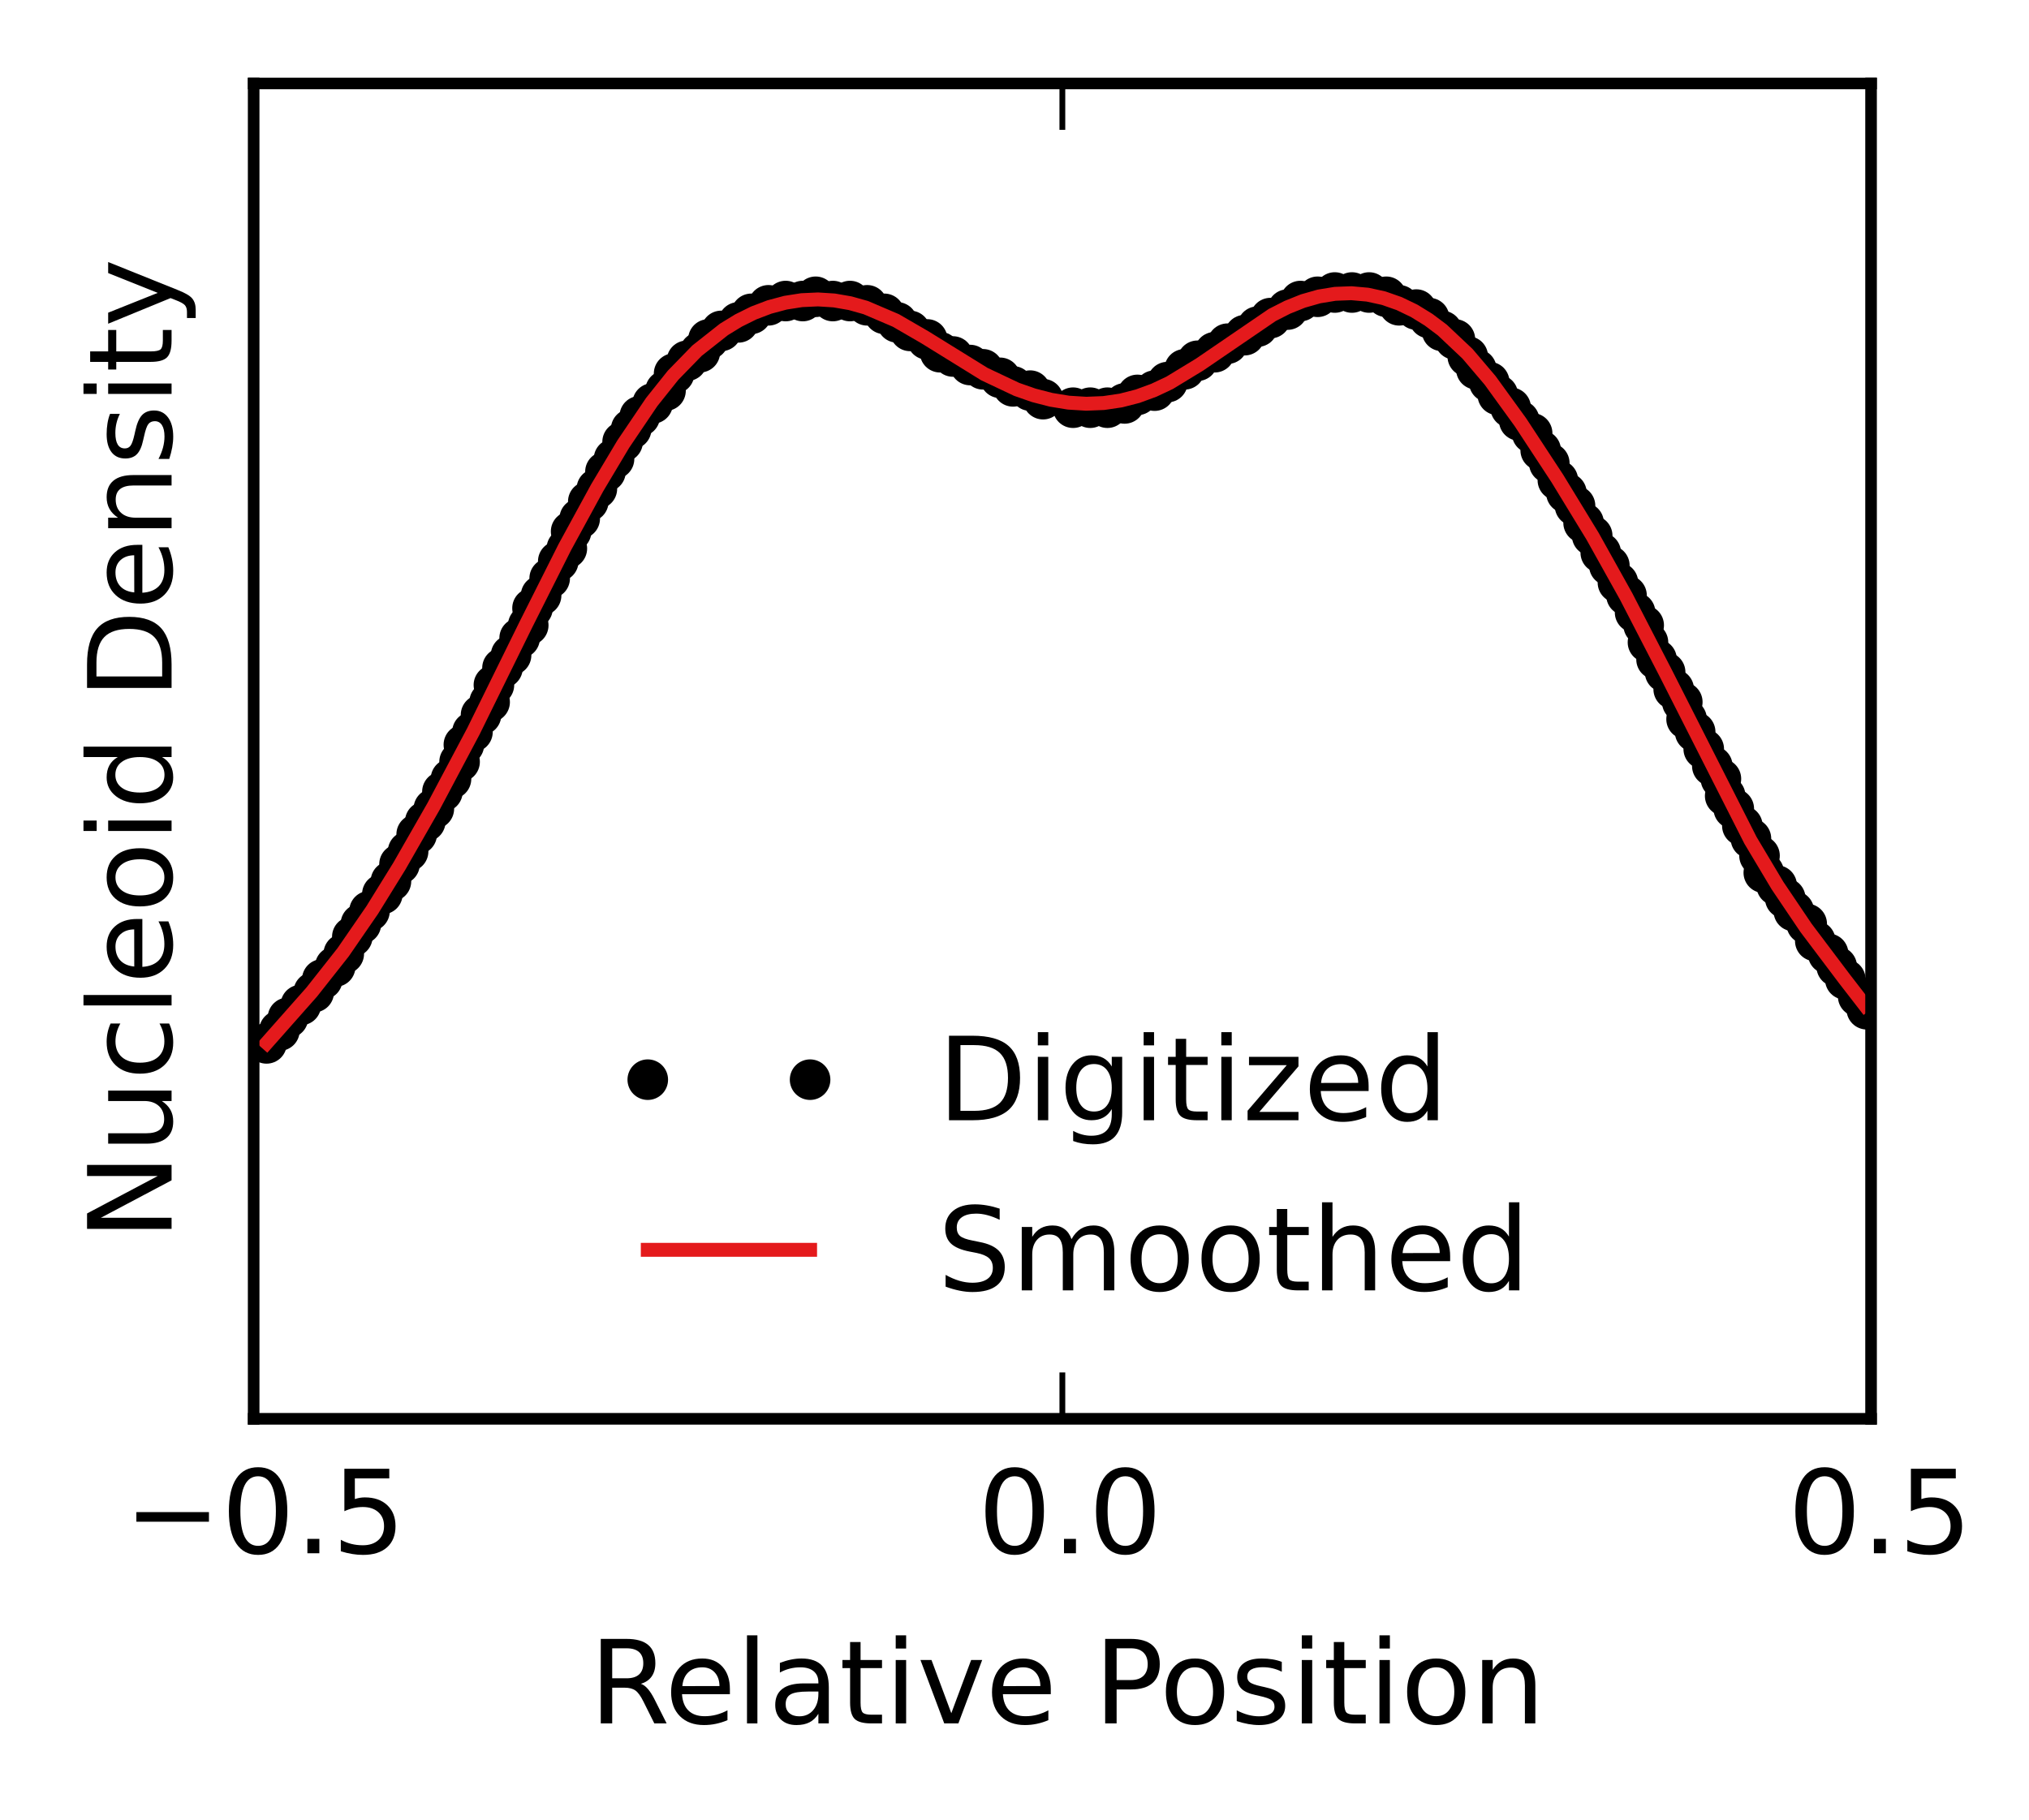 <?xml version="1.0" encoding="utf-8" standalone="no"?>
<!DOCTYPE svg PUBLIC "-//W3C//DTD SVG 1.1//EN"
  "http://www.w3.org/Graphics/SVG/1.1/DTD/svg11.dtd">
<!-- Created with matplotlib (http://matplotlib.org/) -->
<svg height="157pt" version="1.1" viewBox="0 0 175 157" width="175pt" xmlns="http://www.w3.org/2000/svg" xmlns:xlink="http://www.w3.org/1999/xlink">
 <defs>
  <style type="text/css">
*{stroke-linecap:butt;stroke-linejoin:round;}
  </style>
 </defs>
 <g id="figure_1">
  <g id="patch_1">
   <path d="
M0 157.956
L175.763 157.956
L175.763 0
L0 0
z
" style="fill:#ffffff;"/>
  </g>
  <g id="axes_1">
   <g id="patch_2">
    <path d="
M21.878 122.4
L161.378 122.4
L161.378 7.2
L21.878 7.2
z
" style="fill:#ffffff;"/>
   </g>
   <g id="line2d_1">
    <defs>
     <path d="
M0 1.5
C0.398 1.5 0.779 1.342 1.061 1.061
C1.342 0.779 1.5 0.398 1.5 0
C1.5 -0.398 1.342 -0.779 1.061 -1.061
C0.779 -1.342 0.398 -1.5 0 -1.5
C-0.398 -1.5 -0.779 -1.342 -1.061 -1.061
C-1.342 -0.779 -1.5 -0.398 -1.5 0
C-1.5 0.398 -1.342 0.779 -1.061 1.061
C-0.779 1.342 -0.398 1.5 0 1.5
z
" id="m8185dd89ac" style="stroke:#000000;stroke-width:0.5;"/>
    </defs>
    <g clip-path="url(#p4881865bdf)">
     <use style="stroke:#000000;stroke-width:0.5;" x="22.988" xlink:href="#m8185dd89ac" y="90.012"/>
     <use style="stroke:#000000;stroke-width:0.5;" x="24.098" xlink:href="#m8185dd89ac" y="88.907"/>
     <use style="stroke:#000000;stroke-width:0.5;" x="24.838" xlink:href="#m8185dd89ac" y="87.803"/>
     <use style="stroke:#000000;stroke-width:0.5;" x="25.948" xlink:href="#m8185dd89ac" y="86.699"/>
     <use style="stroke:#000000;stroke-width:0.5;" x="27.058" xlink:href="#m8185dd89ac" y="85.595"/>
     <use style="stroke:#000000;stroke-width:0.5;" x="27.799" xlink:href="#m8185dd89ac" y="84.491"/>
     <use style="stroke:#000000;stroke-width:0.5;" x="28.909" xlink:href="#m8185dd89ac" y="83.387"/>
     <use style="stroke:#000000;stroke-width:0.5;" x="29.649" xlink:href="#m8185dd89ac" y="82.282"/>
     <use style="stroke:#000000;stroke-width:0.5;" x="30.389" xlink:href="#m8185dd89ac" y="80.81"/>
     <use style="stroke:#000000;stroke-width:0.5;" x="31.129" xlink:href="#m8185dd89ac" y="79.706"/>
     <use style="stroke:#000000;stroke-width:0.5;" x="31.869" xlink:href="#m8185dd89ac" y="78.602"/>
     <use style="stroke:#000000;stroke-width:0.5;" x="32.979" xlink:href="#m8185dd89ac" y="77.13"/>
     <use style="stroke:#000000;stroke-width:0.5;" x="33.719" xlink:href="#m8185dd89ac" y="76.026"/>
     <use style="stroke:#000000;stroke-width:0.5;" x="34.459" xlink:href="#m8185dd89ac" y="74.553"/>
     <use style="stroke:#000000;stroke-width:0.5;" x="35.199" xlink:href="#m8185dd89ac" y="73.449"/>
     <use style="stroke:#000000;stroke-width:0.5;" x="35.939" xlink:href="#m8185dd89ac" y="71.977"/>
     <use style="stroke:#000000;stroke-width:0.5;" x="36.679" xlink:href="#m8185dd89ac" y="70.873"/>
     <use style="stroke:#000000;stroke-width:0.5;" x="37.419" xlink:href="#m8185dd89ac" y="69.769"/>
     <use style="stroke:#000000;stroke-width:0.5;" x="38.159" xlink:href="#m8185dd89ac" y="68.296"/>
     <use style="stroke:#000000;stroke-width:0.5;" x="38.899" xlink:href="#m8185dd89ac" y="67.192"/>
     <use style="stroke:#000000;stroke-width:0.5;" x="39.639" xlink:href="#m8185dd89ac" y="65.72"/>
     <use style="stroke:#000000;stroke-width:0.5;" x="40.009" xlink:href="#m8185dd89ac" y="64.248"/>
     <use style="stroke:#000000;stroke-width:0.5;" x="40.75" xlink:href="#m8185dd89ac" y="63.144"/>
     <use style="stroke:#000000;stroke-width:0.5;" x="41.49" xlink:href="#m8185dd89ac" y="61.672"/>
     <use style="stroke:#000000;stroke-width:0.5;" x="42.23" xlink:href="#m8185dd89ac" y="60.567"/>
     <use style="stroke:#000000;stroke-width:0.5;" x="42.6" xlink:href="#m8185dd89ac" y="59.095"/>
     <use style="stroke:#000000;stroke-width:0.5;" x="43.34" xlink:href="#m8185dd89ac" y="57.623"/>
     <use style="stroke:#000000;stroke-width:0.5;" x="44.08" xlink:href="#m8185dd89ac" y="56.519"/>
     <use style="stroke:#000000;stroke-width:0.5;" x="44.82" xlink:href="#m8185dd89ac" y="55.047"/>
     <use style="stroke:#000000;stroke-width:0.5;" x="45.56" xlink:href="#m8185dd89ac" y="53.943"/>
     <use style="stroke:#000000;stroke-width:0.5;" x="45.93" xlink:href="#m8185dd89ac" y="52.47"/>
     <use style="stroke:#000000;stroke-width:0.5;" x="46.67" xlink:href="#m8185dd89ac" y="51.366"/>
     <use style="stroke:#000000;stroke-width:0.5;" x="47.41" xlink:href="#m8185dd89ac" y="49.894"/>
     <use style="stroke:#000000;stroke-width:0.5;" x="48.15" xlink:href="#m8185dd89ac" y="48.422"/>
     <use style="stroke:#000000;stroke-width:0.5;" x="48.89" xlink:href="#m8185dd89ac" y="47.318"/>
     <use style="stroke:#000000;stroke-width:0.5;" x="49.26" xlink:href="#m8185dd89ac" y="45.845"/>
     <use style="stroke:#000000;stroke-width:0.5;" x="50" xlink:href="#m8185dd89ac" y="44.741"/>
     <use style="stroke:#000000;stroke-width:0.5;" x="50.74" xlink:href="#m8185dd89ac" y="43.269"/>
     <use style="stroke:#000000;stroke-width:0.5;" x="51.48" xlink:href="#m8185dd89ac" y="42.165"/>
     <use style="stroke:#000000;stroke-width:0.5;" x="52.22" xlink:href="#m8185dd89ac" y="40.693"/>
     <use style="stroke:#000000;stroke-width:0.5;" x="52.96" xlink:href="#m8185dd89ac" y="39.588"/>
     <use style="stroke:#000000;stroke-width:0.5;" x="53.7" xlink:href="#m8185dd89ac" y="38.116"/>
     <use style="stroke:#000000;stroke-width:0.5;" x="54.44" xlink:href="#m8185dd89ac" y="37.012"/>
     <use style="stroke:#000000;stroke-width:0.5;" x="55.181" xlink:href="#m8185dd89ac" y="35.908"/>
     <use style="stroke:#000000;stroke-width:0.5;" x="56.291" xlink:href="#m8185dd89ac" y="34.804"/>
     <use style="stroke:#000000;stroke-width:0.5;" x="57.401" xlink:href="#m8185dd89ac" y="33.7"/>
     <use style="stroke:#000000;stroke-width:0.5;" x="58.141" xlink:href="#m8185dd89ac" y="32.227"/>
     <use style="stroke:#000000;stroke-width:0.5;" x="59.251" xlink:href="#m8185dd89ac" y="31.123"/>
     <use style="stroke:#000000;stroke-width:0.5;" x="60.361" xlink:href="#m8185dd89ac" y="30.387"/>
     <use style="stroke:#000000;stroke-width:0.5;" x="61.101" xlink:href="#m8185dd89ac" y="29.283"/>
     <use style="stroke:#000000;stroke-width:0.5;" x="62.211" xlink:href="#m8185dd89ac" y="28.547"/>
     <use style="stroke:#000000;stroke-width:0.5;" x="63.691" xlink:href="#m8185dd89ac" y="27.811"/>
     <use style="stroke:#000000;stroke-width:0.5;" x="64.801" xlink:href="#m8185dd89ac" y="27.075"/>
     <use style="stroke:#000000;stroke-width:0.5;" x="66.281" xlink:href="#m8185dd89ac" y="26.339"/>
     <use style="stroke:#000000;stroke-width:0.5;" x="67.761" xlink:href="#m8185dd89ac" y="25.971"/>
     <use style="stroke:#000000;stroke-width:0.5;" x="69.242" xlink:href="#m8185dd89ac" y="25.971"/>
     <use style="stroke:#000000;stroke-width:0.5;" x="70.352" xlink:href="#m8185dd89ac" y="25.603"/>
     <use style="stroke:#000000;stroke-width:0.5;" x="71.832" xlink:href="#m8185dd89ac" y="25.971"/>
     <use style="stroke:#000000;stroke-width:0.5;" x="73.312" xlink:href="#m8185dd89ac" y="25.971"/>
     <use style="stroke:#000000;stroke-width:0.5;" x="74.792" xlink:href="#m8185dd89ac" y="26.339"/>
     <use style="stroke:#000000;stroke-width:0.5;" x="76.272" xlink:href="#m8185dd89ac" y="27.075"/>
     <use style="stroke:#000000;stroke-width:0.5;" x="77.382" xlink:href="#m8185dd89ac" y="27.811"/>
     <use style="stroke:#000000;stroke-width:0.5;" x="78.492" xlink:href="#m8185dd89ac" y="28.547"/>
     <use style="stroke:#000000;stroke-width:0.5;" x="79.972" xlink:href="#m8185dd89ac" y="29.283"/>
     <use style="stroke:#000000;stroke-width:0.5;" x="81.082" xlink:href="#m8185dd89ac" y="30.387"/>
     <use style="stroke:#000000;stroke-width:0.5;" x="82.192" xlink:href="#m8185dd89ac" y="30.755"/>
     <use style="stroke:#000000;stroke-width:0.5;" x="83.673" xlink:href="#m8185dd89ac" y="31.491"/>
     <use style="stroke:#000000;stroke-width:0.5;" x="84.783" xlink:href="#m8185dd89ac" y="31.859"/>
     <use style="stroke:#000000;stroke-width:0.5;" x="86.263" xlink:href="#m8185dd89ac" y="32.595"/>
     <use style="stroke:#000000;stroke-width:0.5;" x="87.373" xlink:href="#m8185dd89ac" y="33.332"/>
     <use style="stroke:#000000;stroke-width:0.5;" x="88.853" xlink:href="#m8185dd89ac" y="33.7"/>
     <use style="stroke:#000000;stroke-width:0.5;" x="89.963" xlink:href="#m8185dd89ac" y="34.436"/>
     <use style="stroke:#000000;stroke-width:0.5;" x="92.553" xlink:href="#m8185dd89ac" y="35.172"/>
     <use style="stroke:#000000;stroke-width:0.5;" x="94.033" xlink:href="#m8185dd89ac" y="35.172"/>
     <use style="stroke:#000000;stroke-width:0.5;" x="95.513" xlink:href="#m8185dd89ac" y="35.172"/>
     <use style="stroke:#000000;stroke-width:0.5;" x="96.994" xlink:href="#m8185dd89ac" y="34.804"/>
     <use style="stroke:#000000;stroke-width:0.5;" x="98.104" xlink:href="#m8185dd89ac" y="34.068"/>
     <use style="stroke:#000000;stroke-width:0.5;" x="99.584" xlink:href="#m8185dd89ac" y="33.7"/>
     <use style="stroke:#000000;stroke-width:0.5;" x="100.694" xlink:href="#m8185dd89ac" y="32.964"/>
     <use style="stroke:#000000;stroke-width:0.5;" x="102.174" xlink:href="#m8185dd89ac" y="31.859"/>
     <use style="stroke:#000000;stroke-width:0.5;" x="103.284" xlink:href="#m8185dd89ac" y="31.123"/>
     <use style="stroke:#000000;stroke-width:0.5;" x="104.764" xlink:href="#m8185dd89ac" y="30.387"/>
     <use style="stroke:#000000;stroke-width:0.5;" x="105.874" xlink:href="#m8185dd89ac" y="29.651"/>
     <use style="stroke:#000000;stroke-width:0.5;" x="107.354" xlink:href="#m8185dd89ac" y="28.915"/>
     <use style="stroke:#000000;stroke-width:0.5;" x="108.464" xlink:href="#m8185dd89ac" y="28.179"/>
     <use style="stroke:#000000;stroke-width:0.5;" x="109.574" xlink:href="#m8185dd89ac" y="27.443"/>
     <use style="stroke:#000000;stroke-width:0.5;" x="111.054" xlink:href="#m8185dd89ac" y="26.707"/>
     <use style="stroke:#000000;stroke-width:0.5;" x="112.165" xlink:href="#m8185dd89ac" y="25.971"/>
     <use style="stroke:#000000;stroke-width:0.5;" x="113.645" xlink:href="#m8185dd89ac" y="25.603"/>
     <use style="stroke:#000000;stroke-width:0.5;" x="115.125" xlink:href="#m8185dd89ac" y="25.235"/>
     <use style="stroke:#000000;stroke-width:0.5;" x="116.605" xlink:href="#m8185dd89ac" y="25.235"/>
     <use style="stroke:#000000;stroke-width:0.5;" x="118.085" xlink:href="#m8185dd89ac" y="25.235"/>
     <use style="stroke:#000000;stroke-width:0.5;" x="119.565" xlink:href="#m8185dd89ac" y="25.603"/>
     <use style="stroke:#000000;stroke-width:0.5;" x="120.675" xlink:href="#m8185dd89ac" y="26.339"/>
     <use style="stroke:#000000;stroke-width:0.5;" x="122.155" xlink:href="#m8185dd89ac" y="26.707"/>
     <use style="stroke:#000000;stroke-width:0.5;" x="123.265" xlink:href="#m8185dd89ac" y="27.443"/>
     <use style="stroke:#000000;stroke-width:0.5;" x="124.375" xlink:href="#m8185dd89ac" y="28.547"/>
     <use style="stroke:#000000;stroke-width:0.5;" x="125.486" xlink:href="#m8185dd89ac" y="29.283"/>
     <use style="stroke:#000000;stroke-width:0.5;" x="126.596" xlink:href="#m8185dd89ac" y="30.755"/>
     <use style="stroke:#000000;stroke-width:0.5;" x="127.336" xlink:href="#m8185dd89ac" y="31.859"/>
     <use style="stroke:#000000;stroke-width:0.5;" x="128.446" xlink:href="#m8185dd89ac" y="32.964"/>
     <use style="stroke:#000000;stroke-width:0.5;" x="129.186" xlink:href="#m8185dd89ac" y="34.068"/>
     <use style="stroke:#000000;stroke-width:0.5;" x="130.296" xlink:href="#m8185dd89ac" y="35.172"/>
     <use style="stroke:#000000;stroke-width:0.5;" x="131.036" xlink:href="#m8185dd89ac" y="36.276"/>
     <use style="stroke:#000000;stroke-width:0.5;" x="132.146" xlink:href="#m8185dd89ac" y="37.38"/>
     <use style="stroke:#000000;stroke-width:0.5;" x="132.886" xlink:href="#m8185dd89ac" y="38.852"/>
     <use style="stroke:#000000;stroke-width:0.5;" x="133.626" xlink:href="#m8185dd89ac" y="39.957"/>
     <use style="stroke:#000000;stroke-width:0.5;" x="134.366" xlink:href="#m8185dd89ac" y="41.429"/>
     <use style="stroke:#000000;stroke-width:0.5;" x="135.106" xlink:href="#m8185dd89ac" y="42.533"/>
     <use style="stroke:#000000;stroke-width:0.5;" x="135.846" xlink:href="#m8185dd89ac" y="43.637"/>
     <use style="stroke:#000000;stroke-width:0.5;" x="136.586" xlink:href="#m8185dd89ac" y="45.109"/>
     <use style="stroke:#000000;stroke-width:0.5;" x="137.326" xlink:href="#m8185dd89ac" y="46.213"/>
     <use style="stroke:#000000;stroke-width:0.5;" x="138.066" xlink:href="#m8185dd89ac" y="47.686"/>
     <use style="stroke:#000000;stroke-width:0.5;" x="138.806" xlink:href="#m8185dd89ac" y="48.79"/>
     <use style="stroke:#000000;stroke-width:0.5;" x="139.547" xlink:href="#m8185dd89ac" y="50.262"/>
     <use style="stroke:#000000;stroke-width:0.5;" x="140.287" xlink:href="#m8185dd89ac" y="51.366"/>
     <use style="stroke:#000000;stroke-width:0.5;" x="141.027" xlink:href="#m8185dd89ac" y="52.838"/>
     <use style="stroke:#000000;stroke-width:0.5;" x="141.767" xlink:href="#m8185dd89ac" y="53.943"/>
     <use style="stroke:#000000;stroke-width:0.5;" x="142.137" xlink:href="#m8185dd89ac" y="55.415"/>
     <use style="stroke:#000000;stroke-width:0.5;" x="142.877" xlink:href="#m8185dd89ac" y="56.887"/>
     <use style="stroke:#000000;stroke-width:0.5;" x="143.617" xlink:href="#m8185dd89ac" y="57.991"/>
     <use style="stroke:#000000;stroke-width:0.5;" x="144.357" xlink:href="#m8185dd89ac" y="59.463"/>
     <use style="stroke:#000000;stroke-width:0.5;" x="145.097" xlink:href="#m8185dd89ac" y="60.567"/>
     <use style="stroke:#000000;stroke-width:0.5;" x="145.467" xlink:href="#m8185dd89ac" y="62.04"/>
     <use style="stroke:#000000;stroke-width:0.5;" x="146.207" xlink:href="#m8185dd89ac" y="63.144"/>
     <use style="stroke:#000000;stroke-width:0.5;" x="146.947" xlink:href="#m8185dd89ac" y="64.616"/>
     <use style="stroke:#000000;stroke-width:0.5;" x="147.687" xlink:href="#m8185dd89ac" y="66.088"/>
     <use style="stroke:#000000;stroke-width:0.5;" x="148.427" xlink:href="#m8185dd89ac" y="67.192"/>
     <use style="stroke:#000000;stroke-width:0.5;" x="148.797" xlink:href="#m8185dd89ac" y="68.664"/>
     <use style="stroke:#000000;stroke-width:0.5;" x="149.537" xlink:href="#m8185dd89ac" y="69.769"/>
     <use style="stroke:#000000;stroke-width:0.5;" x="150.277" xlink:href="#m8185dd89ac" y="71.241"/>
     <use style="stroke:#000000;stroke-width:0.5;" x="151.017" xlink:href="#m8185dd89ac" y="72.345"/>
     <use style="stroke:#000000;stroke-width:0.5;" x="151.757" xlink:href="#m8185dd89ac" y="73.817"/>
     <use style="stroke:#000000;stroke-width:0.5;" x="152.127" xlink:href="#m8185dd89ac" y="75.289"/>
     <use style="stroke:#000000;stroke-width:0.5;" x="153.238" xlink:href="#m8185dd89ac" y="76.394"/>
     <use style="stroke:#000000;stroke-width:0.5;" x="153.978" xlink:href="#m8185dd89ac" y="77.498"/>
     <use style="stroke:#000000;stroke-width:0.5;" x="154.718" xlink:href="#m8185dd89ac" y="78.602"/>
     <use style="stroke:#000000;stroke-width:0.5;" x="155.828" xlink:href="#m8185dd89ac" y="79.706"/>
     <use style="stroke:#000000;stroke-width:0.5;" x="156.568" xlink:href="#m8185dd89ac" y="81.178"/>
     <use style="stroke:#000000;stroke-width:0.5;" x="157.678" xlink:href="#m8185dd89ac" y="82.282"/>
     <use style="stroke:#000000;stroke-width:0.5;" x="158.418" xlink:href="#m8185dd89ac" y="83.387"/>
     <use style="stroke:#000000;stroke-width:0.5;" x="159.158" xlink:href="#m8185dd89ac" y="84.491"/>
     <use style="stroke:#000000;stroke-width:0.5;" x="160.268" xlink:href="#m8185dd89ac" y="85.963"/>
     <use style="stroke:#000000;stroke-width:0.5;" x="161.008" xlink:href="#m8185dd89ac" y="87.067"/>
    </g>
   </g>
   <g id="line2d_2">
    <path clip-path="url(#p4881865bdf)" d="
M23.005 89.971
L26.892 85.577
L29.597 82.148
L32.1 78.514
L34.447 74.719
L37.396 69.564
L40.832 63.084
L45.382 53.834
L48.706 47.219
L51.512 42.071
L53.752 38.318
L56.21 34.681
L58.051 32.374
L60.119 30.25
L62.441 28.417
L63.697 27.649
L65.006 27
L66.36 26.485
L67.746 26.114
L69.149 25.895
L70.555 25.831
L71.951 25.92
L73.325 26.158
L74.669 26.535
L77.265 27.644
L79.773 29.098
L84.902 32.273
L87.693 33.593
L89.154 34.103
L90.648 34.489
L92.163 34.736
L93.682 34.831
L95.191 34.77
L96.675 34.551
L98.121 34.18
L99.523 33.666
L100.878 33.027
L103.462 31.455
L109.728 27.175
L111.041 26.507
L112.386 25.967
L113.76 25.576
L115.154 25.348
L116.557 25.295
L117.955 25.42
L119.333 25.721
L120.676 26.191
L121.973 26.816
L123.215 27.582
L124.396 28.468
L126.57 30.519
L128.517 32.809
L131.132 36.419
L134.322 41.282
L137.356 46.256
L140.258 51.461
L143.675 58.083
L150.977 72.491
L153.312 76.403
L155.767 80.043
L159.106 84.474
L160.842 86.718
L160.842 86.718" style="fill:none;stroke:#e41a1c;stroke-linecap:square;stroke-width:1.2;"/>
   </g>
   <g id="patch_3">
    <path d="
M161.378 122.4
L161.378 7.2" style="fill:none;stroke:#000000;stroke-linecap:square;stroke-linejoin:miter;"/>
   </g>
   <g id="patch_4">
    <path d="
M21.878 122.4
L21.878 7.2" style="fill:none;stroke:#000000;stroke-linecap:square;stroke-linejoin:miter;"/>
   </g>
   <g id="patch_5">
    <path d="
M21.878 7.2
L161.378 7.2" style="fill:none;stroke:#000000;stroke-linecap:square;stroke-linejoin:miter;"/>
   </g>
   <g id="patch_6">
    <path d="
M21.878 122.4
L161.378 122.4" style="fill:none;stroke:#000000;stroke-linecap:square;stroke-linejoin:miter;"/>
   </g>
   <g id="matplotlib.axis_1">
    <g id="xtick_1">
     <g id="line2d_3">
      <defs>
       <path d="
M0 0
L0 -4" id="mc7db9fdffb" style="stroke:#000000;stroke-width:0.5;"/>
      </defs>
      <g>
       <use style="stroke:#000000;stroke-width:0.5;" x="21.878" xlink:href="#mc7db9fdffb" y="122.4"/>
      </g>
     </g>
     <g id="line2d_4">
      <defs>
       <path d="
M0 0
L0 4" id="m5a7d422ac3" style="stroke:#000000;stroke-width:0.5;"/>
      </defs>
      <g>
       <use style="stroke:#000000;stroke-width:0.5;" x="21.878" xlink:href="#m5a7d422ac3" y="7.2"/>
      </g>
     </g>
     <g id="text_1">
      <!-- −0.5 -->
      <defs>
       <path d="
M10.797 72.906
L49.516 72.906
L49.516 64.594
L19.828 64.594
L19.828 46.734
Q21.969 47.469 24.109 47.828
Q26.266 48.188 28.422 48.188
Q40.625 48.188 47.75 41.5
Q54.891 34.812 54.891 23.391
Q54.891 11.625 47.562 5.094
Q40.234 -1.422 26.906 -1.422
Q22.312 -1.422 17.547 -0.641
Q12.797 0.141 7.719 1.703
L7.719 11.625
Q12.109 9.234 16.797 8.062
Q21.484 6.891 26.703 6.891
Q35.156 6.891 40.078 11.328
Q45.016 15.766 45.016 23.391
Q45.016 31 40.078 35.438
Q35.156 39.891 26.703 39.891
Q22.75 39.891 18.812 39.016
Q14.891 38.141 10.797 36.281
z
" id="BitstreamVeraSans-Roman-35"/>
       <path d="
M10.688 12.406
L21 12.406
L21 0
L10.688 0
z
" id="BitstreamVeraSans-Roman-2e"/>
       <path d="
M10.594 35.5
L73.188 35.5
L73.188 27.203
L10.594 27.203
z
" id="BitstreamVeraSans-Roman-2212"/>
       <path d="
M31.781 66.406
Q24.172 66.406 20.328 58.906
Q16.5 51.422 16.5 36.375
Q16.5 21.391 20.328 13.891
Q24.172 6.391 31.781 6.391
Q39.453 6.391 43.281 13.891
Q47.125 21.391 47.125 36.375
Q47.125 51.422 43.281 58.906
Q39.453 66.406 31.781 66.406
M31.781 74.219
Q44.047 74.219 50.516 64.516
Q56.984 54.828 56.984 36.375
Q56.984 17.969 50.516 8.266
Q44.047 -1.422 31.781 -1.422
Q19.531 -1.422 13.062 8.266
Q6.594 17.969 6.594 36.375
Q6.594 54.828 13.062 64.516
Q19.531 74.219 31.781 74.219" id="BitstreamVeraSans-Roman-30"/>
      </defs>
      <g transform="translate(10.703 133.998)scale(0.1 -0.1)">
       <use xlink:href="#BitstreamVeraSans-Roman-2212"/>
       <use x="83.789" xlink:href="#BitstreamVeraSans-Roman-30"/>
       <use x="147.412" xlink:href="#BitstreamVeraSans-Roman-2e"/>
       <use x="179.199" xlink:href="#BitstreamVeraSans-Roman-35"/>
      </g>
     </g>
    </g>
    <g id="xtick_2">
     <g id="line2d_5">
      <g>
       <use style="stroke:#000000;stroke-width:0.5;" x="91.628" xlink:href="#mc7db9fdffb" y="122.4"/>
      </g>
     </g>
     <g id="line2d_6">
      <g>
       <use style="stroke:#000000;stroke-width:0.5;" x="91.628" xlink:href="#m5a7d422ac3" y="7.2"/>
      </g>
     </g>
     <g id="text_2">
      <!-- 0.0 -->
      <g transform="translate(84.338 133.998)scale(0.1 -0.1)">
       <use xlink:href="#BitstreamVeraSans-Roman-30"/>
       <use x="63.623" xlink:href="#BitstreamVeraSans-Roman-2e"/>
       <use x="95.41" xlink:href="#BitstreamVeraSans-Roman-30"/>
      </g>
     </g>
    </g>
    <g id="xtick_3">
     <g id="line2d_7">
      <g>
       <use style="stroke:#000000;stroke-width:0.5;" x="161.378" xlink:href="#mc7db9fdffb" y="122.4"/>
      </g>
     </g>
     <g id="line2d_8">
      <g>
       <use style="stroke:#000000;stroke-width:0.5;" x="161.378" xlink:href="#m5a7d422ac3" y="7.2"/>
      </g>
     </g>
     <g id="text_3">
      <!-- 0.5 -->
      <g transform="translate(154.193 133.998)scale(0.1 -0.1)">
       <use xlink:href="#BitstreamVeraSans-Roman-30"/>
       <use x="63.623" xlink:href="#BitstreamVeraSans-Roman-2e"/>
       <use x="95.41" xlink:href="#BitstreamVeraSans-Roman-35"/>
      </g>
     </g>
    </g>
    <g id="text_4">
     <!-- Relative Position -->
     <defs>
      <path d="
M54.891 33.016
L54.891 0
L45.906 0
L45.906 32.719
Q45.906 40.484 42.875 44.328
Q39.844 48.188 33.797 48.188
Q26.516 48.188 22.312 43.547
Q18.109 38.922 18.109 30.906
L18.109 0
L9.078 0
L9.078 54.688
L18.109 54.688
L18.109 46.188
Q21.344 51.125 25.703 53.562
Q30.078 56 35.797 56
Q45.219 56 50.047 50.172
Q54.891 44.344 54.891 33.016" id="BitstreamVeraSans-Roman-6e"/>
      <path d="
M2.984 54.688
L12.5 54.688
L29.594 8.797
L46.688 54.688
L56.203 54.688
L35.688 0
L23.484 0
z
" id="BitstreamVeraSans-Roman-76"/>
      <path d="
M34.281 27.484
Q23.391 27.484 19.188 25
Q14.984 22.516 14.984 16.5
Q14.984 11.719 18.141 8.906
Q21.297 6.109 26.703 6.109
Q34.188 6.109 38.703 11.406
Q43.219 16.703 43.219 25.484
L43.219 27.484
z

M52.203 31.203
L52.203 0
L43.219 0
L43.219 8.297
Q40.141 3.328 35.547 0.953
Q30.953 -1.422 24.312 -1.422
Q15.922 -1.422 10.953 3.297
Q6 8.016 6 15.922
Q6 25.141 12.172 29.828
Q18.359 34.516 30.609 34.516
L43.219 34.516
L43.219 35.406
Q43.219 41.609 39.141 45
Q35.062 48.391 27.688 48.391
Q23 48.391 18.547 47.266
Q14.109 46.141 10.016 43.891
L10.016 52.203
Q14.938 54.109 19.578 55.047
Q24.219 56 28.609 56
Q40.484 56 46.344 49.844
Q52.203 43.703 52.203 31.203" id="BitstreamVeraSans-Roman-61"/>
      <path d="
M44.281 53.078
L44.281 44.578
Q40.484 46.531 36.375 47.5
Q32.281 48.484 27.875 48.484
Q21.188 48.484 17.844 46.438
Q14.5 44.391 14.5 40.281
Q14.5 37.156 16.891 35.375
Q19.281 33.594 26.516 31.984
L29.594 31.297
Q39.156 29.25 43.188 25.516
Q47.219 21.781 47.219 15.094
Q47.219 7.469 41.188 3.016
Q35.156 -1.422 24.609 -1.422
Q20.219 -1.422 15.453 -0.562
Q10.688 0.297 5.422 2
L5.422 11.281
Q10.406 8.688 15.234 7.391
Q20.062 6.109 24.812 6.109
Q31.156 6.109 34.562 8.281
Q37.984 10.453 37.984 14.406
Q37.984 18.062 35.516 20.016
Q33.062 21.969 24.703 23.781
L21.578 24.516
Q13.234 26.266 9.516 29.906
Q5.812 33.547 5.812 39.891
Q5.812 47.609 11.281 51.797
Q16.75 56 26.812 56
Q31.781 56 36.172 55.266
Q40.578 54.547 44.281 53.078" id="BitstreamVeraSans-Roman-73"/>
      <path d="
M30.609 48.391
Q23.391 48.391 19.188 42.75
Q14.984 37.109 14.984 27.297
Q14.984 17.484 19.156 11.844
Q23.344 6.203 30.609 6.203
Q37.797 6.203 41.984 11.859
Q46.188 17.531 46.188 27.297
Q46.188 37.016 41.984 42.703
Q37.797 48.391 30.609 48.391
M30.609 56
Q42.328 56 49.016 48.375
Q55.719 40.766 55.719 27.297
Q55.719 13.875 49.016 6.219
Q42.328 -1.422 30.609 -1.422
Q18.844 -1.422 12.172 6.219
Q5.516 13.875 5.516 27.297
Q5.516 40.766 12.172 48.375
Q18.844 56 30.609 56" id="BitstreamVeraSans-Roman-6f"/>
      <path id="BitstreamVeraSans-Roman-20"/>
      <path d="
M44.391 34.188
Q47.562 33.109 50.562 29.594
Q53.562 26.078 56.594 19.922
L66.609 0
L56 0
L46.688 18.703
Q43.062 26.031 39.672 28.422
Q36.281 30.812 30.422 30.812
L19.672 30.812
L19.672 0
L9.812 0
L9.812 72.906
L32.078 72.906
Q44.578 72.906 50.734 67.672
Q56.891 62.453 56.891 51.906
Q56.891 45.016 53.688 40.469
Q50.484 35.938 44.391 34.188
M19.672 64.797
L19.672 38.922
L32.078 38.922
Q39.203 38.922 42.844 42.219
Q46.484 45.516 46.484 51.906
Q46.484 58.297 42.844 61.547
Q39.203 64.797 32.078 64.797
z
" id="BitstreamVeraSans-Roman-52"/>
      <path d="
M19.672 64.797
L19.672 37.406
L32.078 37.406
Q38.969 37.406 42.719 40.969
Q46.484 44.531 46.484 51.125
Q46.484 57.672 42.719 61.234
Q38.969 64.797 32.078 64.797
z

M9.812 72.906
L32.078 72.906
Q44.344 72.906 50.609 67.359
Q56.891 61.812 56.891 51.125
Q56.891 40.328 50.609 34.812
Q44.344 29.297 32.078 29.297
L19.672 29.297
L19.672 0
L9.812 0
z
" id="BitstreamVeraSans-Roman-50"/>
      <path d="
M9.422 75.984
L18.406 75.984
L18.406 0
L9.422 0
z
" id="BitstreamVeraSans-Roman-6c"/>
      <path d="
M9.422 54.688
L18.406 54.688
L18.406 0
L9.422 0
z

M9.422 75.984
L18.406 75.984
L18.406 64.594
L9.422 64.594
z
" id="BitstreamVeraSans-Roman-69"/>
      <path d="
M18.312 70.219
L18.312 54.688
L36.812 54.688
L36.812 47.703
L18.312 47.703
L18.312 18.016
Q18.312 11.328 20.141 9.422
Q21.969 7.516 27.594 7.516
L36.812 7.516
L36.812 0
L27.594 0
Q17.188 0 13.234 3.875
Q9.281 7.766 9.281 18.016
L9.281 47.703
L2.688 47.703
L2.688 54.688
L9.281 54.688
L9.281 70.219
z
" id="BitstreamVeraSans-Roman-74"/>
      <path d="
M56.203 29.594
L56.203 25.203
L14.891 25.203
Q15.484 15.922 20.484 11.062
Q25.484 6.203 34.422 6.203
Q39.594 6.203 44.453 7.469
Q49.312 8.734 54.109 11.281
L54.109 2.781
Q49.266 0.734 44.188 -0.344
Q39.109 -1.422 33.891 -1.422
Q20.797 -1.422 13.156 6.188
Q5.516 13.812 5.516 26.812
Q5.516 40.234 12.766 48.109
Q20.016 56 32.328 56
Q43.359 56 49.781 48.891
Q56.203 41.797 56.203 29.594
M47.219 32.234
Q47.125 39.594 43.094 43.984
Q39.062 48.391 32.422 48.391
Q24.906 48.391 20.391 44.141
Q15.875 39.891 15.188 32.172
z
" id="BitstreamVeraSans-Roman-65"/>
     </defs>
     <g transform="translate(50.835 148.677)scale(0.1 -0.1)">
      <use xlink:href="#BitstreamVeraSans-Roman-52"/>
      <use x="64.982" xlink:href="#BitstreamVeraSans-Roman-65"/>
      <use x="126.506" xlink:href="#BitstreamVeraSans-Roman-6c"/>
      <use x="154.289" xlink:href="#BitstreamVeraSans-Roman-61"/>
      <use x="215.568" xlink:href="#BitstreamVeraSans-Roman-74"/>
      <use x="254.777" xlink:href="#BitstreamVeraSans-Roman-69"/>
      <use x="282.561" xlink:href="#BitstreamVeraSans-Roman-76"/>
      <use x="341.74" xlink:href="#BitstreamVeraSans-Roman-65"/>
      <use x="403.264" xlink:href="#BitstreamVeraSans-Roman-20"/>
      <use x="435.051" xlink:href="#BitstreamVeraSans-Roman-50"/>
      <use x="491.729" xlink:href="#BitstreamVeraSans-Roman-6f"/>
      <use x="552.91" xlink:href="#BitstreamVeraSans-Roman-73"/>
      <use x="605.01" xlink:href="#BitstreamVeraSans-Roman-69"/>
      <use x="632.793" xlink:href="#BitstreamVeraSans-Roman-74"/>
      <use x="672.002" xlink:href="#BitstreamVeraSans-Roman-69"/>
      <use x="699.785" xlink:href="#BitstreamVeraSans-Roman-6f"/>
      <use x="760.967" xlink:href="#BitstreamVeraSans-Roman-6e"/>
     </g>
    </g>
   </g>
   <g id="matplotlib.axis_2">
    <g id="text_5">
     <!-- Nucleoid Density -->
     <defs>
      <path d="
M48.781 52.594
L48.781 44.188
Q44.969 46.297 41.141 47.344
Q37.312 48.391 33.406 48.391
Q24.656 48.391 19.812 42.844
Q14.984 37.312 14.984 27.297
Q14.984 17.281 19.812 11.734
Q24.656 6.203 33.406 6.203
Q37.312 6.203 41.141 7.25
Q44.969 8.297 48.781 10.406
L48.781 2.094
Q45.016 0.344 40.984 -0.531
Q36.969 -1.422 32.422 -1.422
Q20.062 -1.422 12.781 6.344
Q5.516 14.109 5.516 27.297
Q5.516 40.672 12.859 48.328
Q20.219 56 33.016 56
Q37.156 56 41.109 55.141
Q45.062 54.297 48.781 52.594" id="BitstreamVeraSans-Roman-63"/>
      <path d="
M32.172 -5.078
Q28.375 -14.844 24.75 -17.812
Q21.141 -20.797 15.094 -20.797
L7.906 -20.797
L7.906 -13.281
L13.188 -13.281
Q16.891 -13.281 18.938 -11.516
Q21 -9.766 23.484 -3.219
L25.094 0.875
L2.984 54.688
L12.5 54.688
L29.594 11.922
L46.688 54.688
L56.203 54.688
z
" id="BitstreamVeraSans-Roman-79"/>
      <path d="
M19.672 64.797
L19.672 8.109
L31.594 8.109
Q46.688 8.109 53.688 14.938
Q60.688 21.781 60.688 36.531
Q60.688 51.172 53.688 57.984
Q46.688 64.797 31.594 64.797
z

M9.812 72.906
L30.078 72.906
Q51.266 72.906 61.172 64.094
Q71.094 55.281 71.094 36.531
Q71.094 17.672 61.125 8.828
Q51.172 0 30.078 0
L9.812 0
z
" id="BitstreamVeraSans-Roman-44"/>
      <path d="
M9.812 72.906
L23.094 72.906
L55.422 11.922
L55.422 72.906
L64.984 72.906
L64.984 0
L51.703 0
L19.391 60.984
L19.391 0
L9.812 0
z
" id="BitstreamVeraSans-Roman-4e"/>
      <path d="
M8.5 21.578
L8.5 54.688
L17.484 54.688
L17.484 21.922
Q17.484 14.156 20.5 10.266
Q23.531 6.391 29.594 6.391
Q36.859 6.391 41.078 11.031
Q45.312 15.672 45.312 23.688
L45.312 54.688
L54.297 54.688
L54.297 0
L45.312 0
L45.312 8.406
Q42.047 3.422 37.719 1
Q33.406 -1.422 27.688 -1.422
Q18.266 -1.422 13.375 4.438
Q8.5 10.297 8.5 21.578" id="BitstreamVeraSans-Roman-75"/>
      <path d="
M45.406 46.391
L45.406 75.984
L54.391 75.984
L54.391 0
L45.406 0
L45.406 8.203
Q42.578 3.328 38.25 0.953
Q33.938 -1.422 27.875 -1.422
Q17.969 -1.422 11.734 6.484
Q5.516 14.406 5.516 27.297
Q5.516 40.188 11.734 48.094
Q17.969 56 27.875 56
Q33.938 56 38.25 53.625
Q42.578 51.266 45.406 46.391
M14.797 27.297
Q14.797 17.391 18.875 11.75
Q22.953 6.109 30.078 6.109
Q37.203 6.109 41.297 11.75
Q45.406 17.391 45.406 27.297
Q45.406 37.203 41.297 42.844
Q37.203 48.484 30.078 48.484
Q22.953 48.484 18.875 42.844
Q14.797 37.203 14.797 27.297" id="BitstreamVeraSans-Roman-64"/>
     </defs>
     <g transform="translate(14.798 106.995)rotate(-90.0)scale(0.1 -0.1)">
      <use xlink:href="#BitstreamVeraSans-Roman-4e"/>
      <use x="74.805" xlink:href="#BitstreamVeraSans-Roman-75"/>
      <use x="138.184" xlink:href="#BitstreamVeraSans-Roman-63"/>
      <use x="193.164" xlink:href="#BitstreamVeraSans-Roman-6c"/>
      <use x="220.947" xlink:href="#BitstreamVeraSans-Roman-65"/>
      <use x="282.471" xlink:href="#BitstreamVeraSans-Roman-6f"/>
      <use x="343.652" xlink:href="#BitstreamVeraSans-Roman-69"/>
      <use x="371.436" xlink:href="#BitstreamVeraSans-Roman-64"/>
      <use x="434.912" xlink:href="#BitstreamVeraSans-Roman-20"/>
      <use x="466.699" xlink:href="#BitstreamVeraSans-Roman-44"/>
      <use x="543.701" xlink:href="#BitstreamVeraSans-Roman-65"/>
      <use x="605.225" xlink:href="#BitstreamVeraSans-Roman-6e"/>
      <use x="668.604" xlink:href="#BitstreamVeraSans-Roman-73"/>
      <use x="720.703" xlink:href="#BitstreamVeraSans-Roman-69"/>
      <use x="748.486" xlink:href="#BitstreamVeraSans-Roman-74"/>
      <use x="787.695" xlink:href="#BitstreamVeraSans-Roman-79"/>
     </g>
    </g>
   </g>
   <g id="legend_1">
    <g id="line2d_9"/>
    <g id="line2d_10">
     <g>
      <use style="stroke:#000000;stroke-width:0.5;" x="55.87" xlink:href="#m8185dd89ac" y="93.142"/>
      <use style="stroke:#000000;stroke-width:0.5;" x="69.87" xlink:href="#m8185dd89ac" y="93.142"/>
     </g>
    </g>
    <g id="text_6">
     <!-- Digitized -->
     <defs>
      <path d="
M5.516 54.688
L48.188 54.688
L48.188 46.484
L14.406 7.172
L48.188 7.172
L48.188 0
L4.297 0
L4.297 8.203
L38.094 47.516
L5.516 47.516
z
" id="BitstreamVeraSans-Roman-7a"/>
      <path d="
M45.406 27.984
Q45.406 37.75 41.375 43.109
Q37.359 48.484 30.078 48.484
Q22.859 48.484 18.828 43.109
Q14.797 37.75 14.797 27.984
Q14.797 18.266 18.828 12.891
Q22.859 7.516 30.078 7.516
Q37.359 7.516 41.375 12.891
Q45.406 18.266 45.406 27.984
M54.391 6.781
Q54.391 -7.172 48.188 -13.984
Q42 -20.797 29.203 -20.797
Q24.469 -20.797 20.266 -20.094
Q16.062 -19.391 12.109 -17.922
L12.109 -9.188
Q16.062 -11.328 19.922 -12.344
Q23.781 -13.375 27.781 -13.375
Q36.625 -13.375 41.016 -8.766
Q45.406 -4.156 45.406 5.172
L45.406 9.625
Q42.625 4.781 38.281 2.391
Q33.938 0 27.875 0
Q17.828 0 11.672 7.656
Q5.516 15.328 5.516 27.984
Q5.516 40.672 11.672 48.328
Q17.828 56 27.875 56
Q33.938 56 38.281 53.609
Q42.625 51.219 45.406 46.391
L45.406 54.688
L54.391 54.688
z
" id="BitstreamVeraSans-Roman-67"/>
     </defs>
     <g transform="translate(80.87 96.642)scale(0.1 -0.1)">
      <use xlink:href="#BitstreamVeraSans-Roman-44"/>
      <use x="77.002" xlink:href="#BitstreamVeraSans-Roman-69"/>
      <use x="104.785" xlink:href="#BitstreamVeraSans-Roman-67"/>
      <use x="168.262" xlink:href="#BitstreamVeraSans-Roman-69"/>
      <use x="196.045" xlink:href="#BitstreamVeraSans-Roman-74"/>
      <use x="235.254" xlink:href="#BitstreamVeraSans-Roman-69"/>
      <use x="263.037" xlink:href="#BitstreamVeraSans-Roman-7a"/>
      <use x="315.527" xlink:href="#BitstreamVeraSans-Roman-65"/>
      <use x="377.051" xlink:href="#BitstreamVeraSans-Roman-64"/>
     </g>
    </g>
    <g id="line2d_11">
     <path d="
M55.87 107.82
L69.87 107.82" style="fill:none;stroke:#e41a1c;stroke-linecap:square;stroke-width:1.2;"/>
    </g>
    <g id="line2d_12"/>
    <g id="text_7">
     <!-- Smoothed -->
     <defs>
      <path d="
M53.516 70.516
L53.516 60.891
Q47.906 63.578 42.922 64.891
Q37.938 66.219 33.297 66.219
Q25.25 66.219 20.875 63.094
Q16.5 59.969 16.5 54.203
Q16.5 49.359 19.406 46.891
Q22.312 44.438 30.422 42.922
L36.375 41.703
Q47.406 39.594 52.656 34.297
Q57.906 29 57.906 20.125
Q57.906 9.516 50.797 4.047
Q43.703 -1.422 29.984 -1.422
Q24.812 -1.422 18.969 -0.25
Q13.141 0.922 6.891 3.219
L6.891 13.375
Q12.891 10.016 18.656 8.297
Q24.422 6.594 29.984 6.594
Q38.422 6.594 43.016 9.906
Q47.609 13.234 47.609 19.391
Q47.609 24.75 44.312 27.781
Q41.016 30.812 33.5 32.328
L27.484 33.5
Q16.453 35.688 11.516 40.375
Q6.594 45.062 6.594 53.422
Q6.594 63.094 13.406 68.656
Q20.219 74.219 32.172 74.219
Q37.312 74.219 42.625 73.281
Q47.953 72.359 53.516 70.516" id="BitstreamVeraSans-Roman-53"/>
      <path d="
M54.891 33.016
L54.891 0
L45.906 0
L45.906 32.719
Q45.906 40.484 42.875 44.328
Q39.844 48.188 33.797 48.188
Q26.516 48.188 22.312 43.547
Q18.109 38.922 18.109 30.906
L18.109 0
L9.078 0
L9.078 75.984
L18.109 75.984
L18.109 46.188
Q21.344 51.125 25.703 53.562
Q30.078 56 35.797 56
Q45.219 56 50.047 50.172
Q54.891 44.344 54.891 33.016" id="BitstreamVeraSans-Roman-68"/>
      <path d="
M52 44.188
Q55.375 50.25 60.062 53.125
Q64.75 56 71.094 56
Q79.641 56 84.281 50.016
Q88.922 44.047 88.922 33.016
L88.922 0
L79.891 0
L79.891 32.719
Q79.891 40.578 77.094 44.375
Q74.312 48.188 68.609 48.188
Q61.625 48.188 57.562 43.547
Q53.516 38.922 53.516 30.906
L53.516 0
L44.484 0
L44.484 32.719
Q44.484 40.625 41.703 44.406
Q38.922 48.188 33.109 48.188
Q26.219 48.188 22.156 43.531
Q18.109 38.875 18.109 30.906
L18.109 0
L9.078 0
L9.078 54.688
L18.109 54.688
L18.109 46.188
Q21.188 51.219 25.484 53.609
Q29.781 56 35.688 56
Q41.656 56 45.828 52.969
Q50 49.953 52 44.188" id="BitstreamVeraSans-Roman-6d"/>
     </defs>
     <g transform="translate(80.87 111.32)scale(0.1 -0.1)">
      <use xlink:href="#BitstreamVeraSans-Roman-53"/>
      <use x="63.477" xlink:href="#BitstreamVeraSans-Roman-6d"/>
      <use x="160.889" xlink:href="#BitstreamVeraSans-Roman-6f"/>
      <use x="222.07" xlink:href="#BitstreamVeraSans-Roman-6f"/>
      <use x="283.252" xlink:href="#BitstreamVeraSans-Roman-74"/>
      <use x="322.461" xlink:href="#BitstreamVeraSans-Roman-68"/>
      <use x="385.84" xlink:href="#BitstreamVeraSans-Roman-65"/>
      <use x="447.363" xlink:href="#BitstreamVeraSans-Roman-64"/>
     </g>
    </g>
   </g>
  </g>
 </g>
 <defs>
  <clipPath id="p4881865bdf">
   <rect height="115.2" width="139.5" x="21.878" y="7.2"/>
  </clipPath>
 </defs>
</svg>
